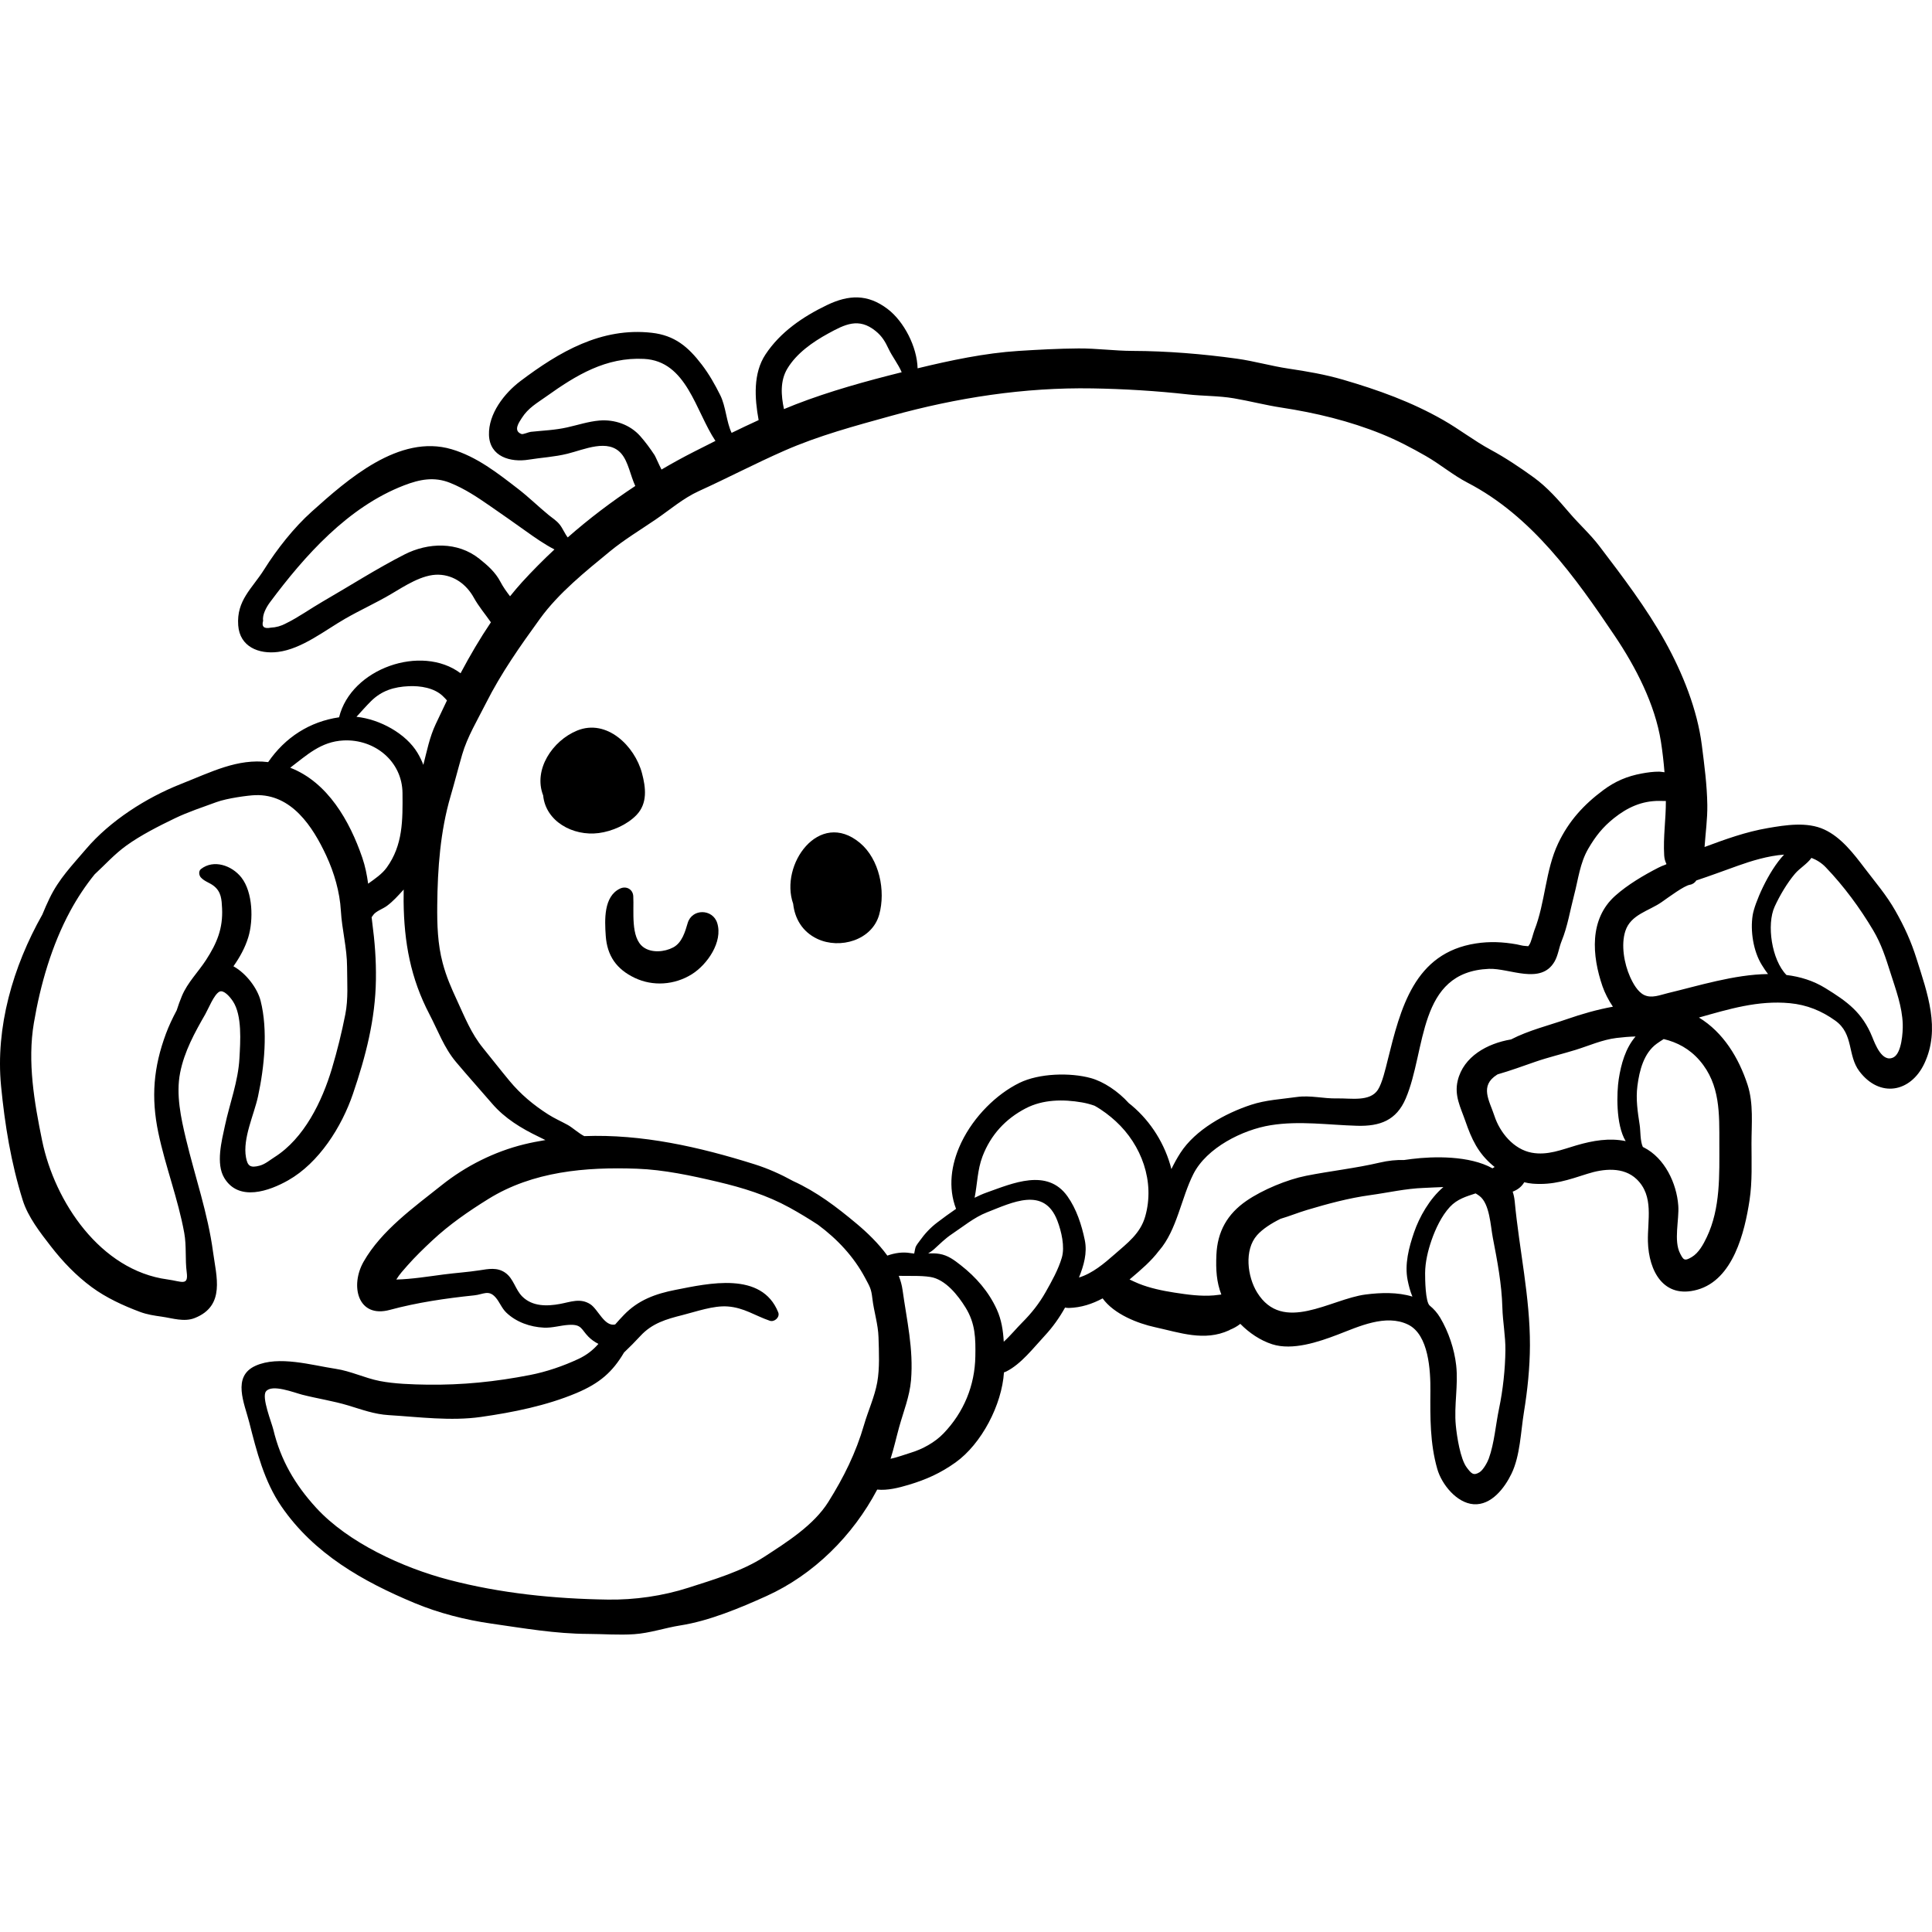 <?xml version="1.0" encoding="iso-8859-1"?>
<!-- Generator: Adobe Illustrator 19.0.0, SVG Export Plug-In . SVG Version: 6.00 Build 0)  -->
<svg version="1.1" id="Layer_1" xmlns="http://www.w3.org/2000/svg" xmlns:xlink="http://www.w3.org/1999/xlink" x="0px" y="0px"
	 viewBox="0 0 512.001 512.001" style="enable-background:new 0 0 512.001 512.001;" xml:space="preserve">
<g>
	<g>
		<path d="M507.925,254.127c-1.467-4.671-3.214-8.497-5.629-12.752c-2.375-4.188-5.24-7.481-8.144-11.305
			c-2.927-3.854-6.217-8.175-10.718-10.25c-4.534-2.09-10.186-1.189-14.932-0.373c-5.897,1.014-11.197,2.946-16.775,5.018
			c0.254-3.713,0.782-7.412,0.73-11.119c-0.076-5.341-0.784-10.574-1.452-15.861c-1.194-9.454-5.132-19.213-9.76-27.527
			c-4.912-8.825-11.25-17.162-17.361-25.187c-2.444-3.21-5.317-5.755-7.914-8.792c-2.937-3.434-5.873-6.819-9.547-9.481
			c-3.606-2.611-7.47-5.197-11.383-7.309c-4.38-2.364-8.254-5.415-12.588-7.886c-8.462-4.827-17.211-7.958-26.515-10.676
			c-4.794-1.4-9.563-2.208-14.502-2.946c-4.606-0.688-9.068-1.992-13.671-2.631c-9.006-1.251-18.53-2.032-27.611-2.057
			c-4.791-0.013-9.512-0.686-14.331-0.654c-5.254,0.035-10.685,0.327-15.929,0.66c-8.879,0.565-18.058,2.51-26.72,4.61
			c-0.137-5.686-3.595-12.412-7.942-15.72c-5.304-4.037-10.332-3.802-16.098-1.028c-6.337,3.047-12.339,7.119-16.275,13.078
			c-3.284,4.97-2.888,11.542-1.814,17.393c-2.402,1.096-4.79,2.224-7.16,3.384c-1.406-2.965-1.512-6.979-3.007-9.984
			c-1.406-2.826-2.958-5.568-4.876-8.078c-3.627-4.748-7.186-7.777-13.288-8.464c-13.354-1.504-24.544,5.067-34.817,12.818
			c-4.24,3.2-8.497,8.662-8.311,14.277c0.192,5.786,5.76,7.297,10.497,6.531c3.484-0.563,6.808-0.713,10.272-1.566
			c4.526-1.116,10.799-4.085,14.299-0.037c1.851,2.141,2.397,5.763,3.703,8.576c-6.255,4.125-12.272,8.686-17.902,13.634
			c-0.807-1.036-1.319-2.387-2.115-3.389c-0.891-1.124-1.906-1.697-2.974-2.575c-2.716-2.234-5.263-4.739-8.091-6.919
			c-5.409-4.17-10.905-8.507-17.585-10.485c-13.918-4.123-27.624,8.055-37.056,16.509c-4.773,4.277-9.245,9.969-12.647,15.38
			c-3.167,5.038-7.342,8.136-6.857,14.788c0.413,5.654,5.416,7.687,10.553,7.038c6.357-0.804,12.445-5.747,17.888-8.863
			c3.94-2.255,8.056-4.111,11.992-6.429c3.68-2.166,8.336-5.303,12.673-5.176c4.135,0.12,7.422,2.636,9.333,6.09
			c1.291,2.334,3.019,4.361,4.525,6.524c-2.898,4.295-5.528,8.79-7.897,13.242c-0.047,0.088-0.091,0.178-0.137,0.266
			c-10.365-7.773-29.031-1.298-32.196,11.669c-7.785,1.139-14.285,5.305-18.798,11.876c-8.146-1.002-14.981,2.588-23.167,5.818
			c-9.124,3.602-18.745,9.741-25.119,17.241c-3.707,4.363-7.146,7.839-9.652,13.041c-0.648,1.345-1.297,2.793-1.899,4.287
			C3.423,256.148-1.224,272.24,0.282,287.808c0.995,10.289,2.644,20.362,5.74,30.254c1.386,4.429,4.627,8.582,7.452,12.223
			c3.157,4.068,6.688,7.764,10.836,10.822c3.802,2.803,8.359,4.903,12.783,6.558c1.9,0.71,3.763,0.982,5.761,1.264
			c2.859,0.404,5.931,1.481,8.752,0.365c8.208-3.25,5.71-11.076,4.857-17.487c-1.362-10.224-4.769-19.914-7.165-29.914
			c-1.344-5.608-2.702-11.826-1.561-17.605c1.121-5.674,3.866-10.637,6.687-15.55c0.805-1.403,2.276-5.165,3.715-5.927
			c1.077-0.57,2.687,1.192,3.565,2.507c2.513,3.769,1.987,10.747,1.751,15.124c-0.332,6.144-2.563,11.895-3.839,17.854
			c-0.864,4.031-2.461,10.079-0.186,13.866c3.855,6.417,12.02,3.427,16.94,0.637c8.148-4.618,14.18-14.148,17.166-22.916
			c3.387-9.945,5.931-19.71,6.085-30.23c0.079-5.359-0.301-10.063-0.99-15.32c-0.056-0.427-0.1-0.849-0.148-1.273
			c0.156-0.174,0.302-0.367,0.432-0.587c0.71-1.005,2.575-1.624,3.603-2.387c1.64-1.214,2.951-2.687,4.313-4.179
			c0.051-0.056,0.098-0.116,0.148-0.172c-0.014,1.07-0.03,2.14-0.018,3.208c0.117,10.807,1.856,20.321,6.848,29.861
			c2.258,4.314,3.851,8.843,7.034,12.632c3.146,3.746,6.393,7.339,9.575,11.042c3.346,3.894,7.713,6.549,12.345,8.775
			c0.568,0.272,1.163,0.57,1.776,0.878c-1.873,0.311-3.744,0.667-5.613,1.124c-7.91,1.931-15.525,5.763-21.876,10.832
			c-7.301,5.825-15.946,11.957-20.687,20.267c-3.652,6.399-1.542,15.076,6.938,12.784c7.263-1.963,14.844-3.073,22.409-3.857
			c2.366-0.246,3.759-1.547,5.601,0.519c1.095,1.229,1.617,2.858,2.864,4.053c2.64,2.533,6.339,3.817,9.941,3.989
			c2.312,0.11,4.362-0.601,6.616-0.731c3.46-0.2,3.25,1.141,5.193,3.12c0.781,0.797,1.69,1.43,2.666,1.918
			c-1.424,1.605-3.025,2.925-5.305,3.991c-4.018,1.879-8.449,3.396-12.799,4.247c-9.132,1.788-17.995,2.696-27.291,2.566
			c-3.926-0.055-8.72-0.211-12.573-0.971c-4.006-0.79-7.622-2.623-11.727-3.237c-6.25-0.935-15.036-3.569-21.179-0.796
			c-6.313,2.849-2.925,10-1.663,14.975c1.954,7.703,3.96,15.652,8.532,22.307c8.614,12.534,21.569,19.883,35.328,25.61
			c6.406,2.667,13.427,4.451,20.294,5.434c8.616,1.233,16.954,2.697,25.672,2.734c4.046,0.017,8.138,0.345,12.18,0.073
			c4.176-0.281,8.144-1.681,12.261-2.327c7.613-1.195,15.732-4.588,22.759-7.759c12.591-5.682,22.967-16.066,29.39-28.237
			c2.743,0.286,5.694-0.474,8.31-1.252c4.652-1.384,8.477-3.106,12.438-5.93c6.911-4.93,12.294-15.286,12.847-23.885
			c0.205-0.061,0.41-0.131,0.62-0.235c3.913-1.944,7.222-6.286,10.161-9.444c2.151-2.312,3.915-4.808,5.414-7.495
			c0.32,0.072,0.658,0.119,1.036,0.109c3.248-0.094,6.188-1.073,8.918-2.537c3.027,4.191,9.301,6.635,13.862,7.631
			c6.64,1.45,13.091,3.838,19.674,0.818c0.1-0.047,0.177-0.107,0.268-0.159c0.954-0.384,1.858-0.88,2.682-1.54
			c2.381,2.426,5.329,4.405,8.461,5.409c5.388,1.727,12.316-0.631,17.366-2.558c5.482-2.092,12.673-5.531,18.603-2.673
			c5.555,2.677,5.989,12.307,5.945,17.596c-0.057,6.969-0.117,13.914,1.831,20.698c1.171,4.078,5.136,8.999,9.611,9.326
			c4.717,0.344,8.245-4.336,10.058-8.1c2.307-4.789,2.44-11.116,3.292-16.318c0.946-5.775,1.57-11.822,1.588-17.649
			c0.039-12.911-2.827-25.35-4.036-38.203c-0.087-0.924-0.277-1.772-0.536-2.562c1.328-0.509,2.37-1.312,3.065-2.493
			c0.732,0.178,1.473,0.317,2.226,0.376c5.447,0.425,9.451-1.002,14.544-2.626c4.169-1.33,9.495-1.933,13.016,1.442
			c4.661,4.47,2.842,10.887,2.988,16.525c0.202,7.804,4.144,15.26,13.083,12.766c9.538-2.662,12.565-15.28,13.848-23.718
			c0.754-4.958,0.516-9.997,0.516-14.997c0-5.168,0.583-10.643-1.047-15.628c-2.332-7.128-6.442-13.882-12.882-17.79
			c7.888-2.216,15.639-4.609,24.109-3.802c4.455,0.423,8.365,1.991,12.037,4.627c4.937,3.544,3.161,9.163,6.363,13.404
			c5.382,7.124,13.577,5.659,17.216-2.021C514.315,272.692,510.763,263.155,507.925,254.127z M208.662,97.676
			c2.442-4.059,6.714-7.041,10.78-9.27c4.479-2.456,8.117-4.324,12.598-0.693c1.704,1.38,2.527,2.791,3.442,4.729
			c0.984,2.084,2.576,4.073,3.477,6.206c-9.467,2.366-19.09,5.019-28.138,8.529c-1.027,0.398-2.043,0.821-3.061,1.239
			C206.986,104.767,206.709,100.923,208.662,97.676z M158.817,111.449c-2.844,0.243-5.767,1.206-8.546,1.823
			c-3.325,0.738-6.306,0.81-9.61,1.168c-0.574,0.062-2.031,0.734-2.451,0.582c-2.308-0.835-0.657-3.096,0.047-4.206
			c1.733-2.734,4.014-3.962,6.555-5.775c7.911-5.642,15.767-10.439,25.857-9.93c11.339,0.571,13.644,13.833,18.931,21.733
			c-1.869,0.936-3.733,1.88-5.595,2.823c-2.933,1.487-5.836,3.081-8.701,4.769c-0.677-1.314-1.622-3.5-1.837-3.825
			c-1.146-1.737-2.411-3.468-3.791-5.027C166.986,112.541,162.874,111.101,158.817,111.449z M127.015,148.068
			c-5.748-4.579-13.561-4.324-19.838-1.119c-7.402,3.78-14.494,8.335-21.673,12.478c-3.208,1.851-6.428,4.175-9.739,5.787
			c-1.254,0.682-2.593,1.057-4.017,1.125c-1.796,0.354-2.469-0.264-2.017-1.852c-0.268-1.605,0.921-3.675,1.806-4.863
			c9.221-12.379,20.698-25.278,35.552-31c4.146-1.597,7.979-2.347,12.168-0.673c3.93,1.571,7.306,3.851,10.755,6.24
			c3.191,2.21,6.366,4.427,9.51,6.679c2.219,1.59,4.869,3.435,7.416,4.739c-2.993,2.793-5.869,5.686-8.596,8.678
			c-1.091,1.198-2.141,2.455-3.173,3.734c-0.932-1.213-1.831-2.453-2.558-3.847C131.295,151.65,129.251,149.847,127.015,148.068z
			 M91.511,268.822c-0.958,4.854-2.135,9.623-3.552,14.365c-2.603,8.711-7.353,18.489-15.188,23.454
			c-1.242,0.787-2.502,1.881-3.941,2.266c-2.496,0.669-3.228,0.117-3.645-2.199c-0.911-5.049,2.152-11.315,3.194-16.157
			c1.675-7.77,2.668-17.52,0.68-25.346c-0.812-3.199-3.726-7.21-7.197-9.128c1.67-2.365,3.081-4.896,3.934-7.684
			c1.386-4.529,1.243-11.955-1.84-15.861c-2.512-3.181-7.327-4.869-10.702-2.223c-0.689,0.54-0.536,1.688,0,2.252
			c1.034,1.088,2.255,1.323,3.393,2.211c2.001,1.564,2.092,3.61,2.205,5.941c0.26,5.344-1.362,9.227-4.227,13.66
			c-2.086,3.228-4.913,5.978-6.412,9.562c-0.532,1.273-0.988,2.545-1.395,3.825c-1.076,2.017-2.061,4.086-2.835,6.168
			c-3.31,8.903-3.981,16.899-2.025,26.25c1.87,8.944,5.242,17.571,6.868,26.55c0.636,3.51,0.2,6.986,0.656,10.436
			c0.495,3.757-1.366,2.405-5.141,1.895c-17.713-2.391-29.851-20.541-33.182-36.804c-2.083-10.168-3.923-20.849-2.183-31.151
			c1.712-10.131,4.726-20.577,9.623-29.64c1.861-3.443,4.026-6.711,6.471-9.74c2.824-2.609,5.243-5.343,8.408-7.628
			c3.845-2.777,8.657-5.209,12.942-7.271c3.391-1.632,7.385-2.952,10.93-4.251c2.84-1.041,8.394-1.783,10.299-1.849
			c9.616-0.328,15.235,8.33,18.808,16.015c2.105,4.529,3.592,9.634,3.878,14.629c0.287,5.05,1.629,9.771,1.644,14.881
			C91.988,260.457,92.329,264.676,91.511,268.822z M102.476,229.927c-1.214,1.678-3.094,2.957-4.916,4.26
			c-0.314-2.302-0.763-4.599-1.558-6.918c-3.315-9.672-9.145-19.965-19.092-23.817c4.362-3.291,8.105-6.936,14.14-7.226
			c8.242-0.395,15.545,5.534,15.616,13.935C106.728,217.377,106.797,223.955,102.476,229.927z M112.191,202.696
			c-0.402-1.053-0.904-2.11-1.553-3.193c-3.038-5.068-9.938-8.9-16.169-9.542c1.25-1.355,2.44-2.734,3.799-4.092
			c2.855-2.858,6.147-3.843,10.06-4.022c3.05-0.14,6.714,0.437,8.98,2.582c0.437,0.413,0.803,0.813,1.144,1.19
			c-1.002,2.081-1.987,4.171-2.969,6.25C113.837,195.352,113.135,199.029,112.191,202.696z M232.476,366.341
			c-0.687,3.822-2.418,7.542-3.5,11.271c-2.148,7.401-5.359,13.874-9.452,20.405c-3.875,6.183-10.959,10.636-16.962,14.539
			c-5.911,3.844-13.446,6.061-20.135,8.21c-6.797,2.183-14.216,3.247-21.33,3.143c-14.176-0.205-28.526-1.659-42.242-5.267
			c-12.042-3.167-26.571-9.771-35.095-19.091c-5.568-6.088-9.384-12.596-11.317-20.667c-0.456-1.902-3.176-8.579-1.96-10.143
			c1.588-2.04,7.493,0.335,9.64,0.883c4.018,1.022,8.169,1.638,12.138,2.833c3.684,1.108,6.894,2.333,10.781,2.569
			c8.03,0.488,16.405,1.626,24.44,0.478c8.488-1.212,17.322-2.985,25.249-6.313c6.196-2.601,9.606-5.609,12.645-10.76
			c1.489-1.416,2.941-2.876,4.361-4.414c3.101-3.36,6.867-4.431,11.119-5.506c3.723-0.941,8.196-2.547,11.931-2.289
			c4.375,0.302,7.257,2.439,11.226,3.795c1.224,0.419,2.735-0.957,2.228-2.228c-4.38-10.96-18.51-7.669-27.228-5.961
			c-5.259,1.031-9.877,2.673-13.712,6.684c-0.771,0.805-1.539,1.634-2.278,2.488c-2.86,0.642-4.526-4.057-6.607-5.383
			c-2.651-1.69-5.188-0.58-8.003-0.06c-3.445,0.636-7.297,0.71-9.994-1.955c-1.882-1.859-2.283-4.75-4.525-6.317
			c-2.14-1.495-4.466-1.001-6.864-0.631c-3.114,0.481-6.304,0.683-9.45,1.094c-4.123,0.538-8.369,1.238-12.557,1.345
			c0.809-1.343,1.937-2.569,2.958-3.726c2.054-2.328,4.287-4.486,6.554-6.604c4.559-4.258,9.63-7.759,14.891-11.023
			c11.787-7.314,25.743-8.51,39.378-8.018c7.099,0.256,14.505,1.843,21.416,3.476c6.636,1.567,13.037,3.541,19.024,6.836
			c2.572,1.415,5.085,2.939,7.544,4.548c5.086,3.777,9.467,8.411,12.486,14.091c1.231,2.315,1.611,2.805,1.91,5.41
			c0.397,3.461,1.533,6.84,1.633,10.327C232.93,358.214,233.151,362.593,232.476,366.341z M227.027,324.304
			c-5.357-4.481-10.562-8.442-16.845-11.314c-3.237-1.783-6.62-3.31-10.222-4.444c-14.667-4.616-29.869-8.045-45.127-7.463
			c-1.401-0.688-3.129-2.272-4.361-2.953c-1.744-0.964-3.541-1.738-5.228-2.82c-3.931-2.52-7.264-5.309-10.236-8.887
			c-2.388-2.875-4.639-5.779-7-8.681c-3.135-3.851-4.819-8.14-6.881-12.605c-1.578-3.416-2.845-6.283-3.816-9.946
			c-1.338-5.052-1.487-10.123-1.437-15.321c0.094-9.684,0.797-19.538,3.535-28.882c1.076-3.67,2.011-7.37,3.074-11.038
			c1.359-4.689,4.078-9.177,6.27-13.536c4.045-8.043,9.101-15.205,14.356-22.457c4.937-6.813,12.065-12.529,18.526-17.836
			c3.794-3.117,8.068-5.683,12.118-8.446c3.742-2.551,7.305-5.648,11.448-7.532c7.593-3.454,14.97-7.326,22.655-10.702
			c9.143-4.017,18.71-6.573,28.314-9.233c17.414-4.823,35.258-7.587,53.345-7.282c8.385,0.142,16.967,0.658,25.31,1.594
			c4.045,0.453,8.142,0.349,12.16,1.034c4.22,0.719,8.335,1.806,12.583,2.455c9.12,1.393,18.045,3.54,26.615,7.009
			c4.062,1.645,7.874,3.652,11.676,5.827c3.82,2.186,7.176,5.06,11.072,7.081c17.045,8.842,28.534,25.024,39.031,40.632
			c5.501,8.179,10.651,18.112,12.198,27.948c0.423,2.694,0.732,5.417,0.951,8.148c-0.604-0.083-1.181-0.157-1.398-0.159
			c-1.589-0.007-3.104,0.203-4.66,0.491c-3.839,0.711-7.003,2.052-10.139,4.383c-5.208,3.869-9.172,8.206-11.986,14.133
			c-3.403,7.167-3.392,15.673-6.304,23.042c-0.299,0.757-0.87,3.272-1.381,3.874c-0.115,0.134-0.179,0.24-0.227,0.333
			c-0.193-0.031-0.447-0.055-0.79-0.064c-0.748-0.019-1.574-0.299-2.313-0.429c-3.643-0.638-7.092-0.809-10.767-0.242
			c-16.375,2.523-19.982,17.186-23.406,30.974c-0.527,2.124-1.434,6.053-2.586,7.817c-2.122,3.249-7.221,2.198-10.795,2.283
			c-3.709,0.088-7.038-0.893-10.753-0.369c-4.062,0.575-8.109,0.768-12.042,2.057c-6.799,2.23-14.78,6.585-18.757,12.766
			c-0.856,1.332-1.651,2.766-2.376,4.271c-1.647-6.522-5.37-12.532-10.539-16.874c-0.237-0.199-0.494-0.397-0.742-0.595
			c-2.834-3.149-6.682-5.706-10.061-6.64c-5.481-1.514-13.722-1.289-18.924,1.264c-6.129,3.008-12.068,8.907-15.372,15.737
			c-0.076,0.154-0.143,0.309-0.215,0.463c-2.548,5.497-3.371,11.559-1.214,17.187c-1.727,1.17-3.399,2.413-4.996,3.621
			c-1.809,1.369-3.297,2.976-4.62,4.831c-0.403,0.565-0.84,1.066-1.115,1.702c-0.054,0.125-0.241,1.019-0.361,1.695
			c-0.334-0.026-0.668-0.064-1.003-0.124c-2.037-0.359-4.136-0.039-6.116,0.666C232.809,329.515,229.804,326.628,227.027,324.304z
			 M258.475,359.476c-0.134,7.696-3.043,14.798-8.443,20.407c-2.292,2.381-5.564,4.172-8.714,5.119
			c-1.454,0.437-3.4,1.184-5.309,1.594c0.875-2.736,1.492-5.557,2.257-8.328c1.145-4.15,2.806-8.183,3.166-12.509
			c0.689-8.317-1.125-15.83-2.248-23.923c-0.175-1.264-0.525-2.508-1.004-3.726c2.607,0.082,5.726-0.122,8.386,0.301
			c3.994,0.636,7.327,4.875,9.322,8.111C258.507,350.771,258.559,354.662,258.475,359.476z M281.396,333.285
			c-0.915,3.138-2.691,6.314-4.3,9.152c-1.708,3.013-3.737,5.578-6.185,8.027c-1.506,1.505-3.137,3.514-4.906,5.105
			c-0.166-2.948-0.607-5.859-1.851-8.577c-2.152-4.703-5.475-8.51-9.516-11.679c-1.777-1.394-3.398-2.636-5.681-3.018
			c-1.001-0.168-1.994-0.167-2.987-0.131c0.547-0.334,1.088-0.68,1.566-1.113c1.573-1.422,2.929-2.813,4.733-4.015
			c2.963-1.974,5.904-4.425,9.256-5.739c6.775-2.655,15.198-6.923,18.688,2.205C281.293,326.325,282.239,330.392,281.396,333.285z
			 M295.368,332.42c-2.75,2.415-5.857,5.05-9.43,6.137c1.276-3.18,2.246-6.517,1.542-9.921c-0.825-3.993-2.199-8.242-4.593-11.605
			c-5.369-7.542-14.575-3.42-21.381-1.011c-1.093,0.386-2.166,0.867-3.223,1.401c0.72-3.634,0.74-7.426,2.093-10.967
			c2.183-5.71,6.092-9.945,11.451-12.731c4.548-2.365,9.908-2.44,14.914-1.571c1.113,0.193,2.236,0.491,3.334,0.88
			c2.104,1.171,4.057,2.685,5.615,4.117c6.831,6.281,10.438,16.001,7.804,25.23C302.197,326.92,298.757,329.441,295.368,332.42z
			 M322.359,332.535c-0.178,4.027,0.042,7.228,1.308,10.531c-0.633,0.079-1.291,0.167-1.99,0.227
			c-3.451,0.297-7.035-0.215-10.427-0.737c-3.136-0.483-6.554-1.198-9.489-2.387c-0.8-0.324-1.607-0.714-2.42-1.096
			c0.105-0.088,0.211-0.175,0.316-0.265c2.743-2.325,5.429-4.602,7.494-7.364c0.012-0.013,0.027-0.019,0.039-0.032
			c4.714-5.441,5.836-13.894,9.067-20.28c3.521-6.96,13.025-11.733,20.448-12.932c7.664-1.238,15.243-0.074,22.939,0.143
			c6.091,0.172,10.41-1.448,12.876-7.197c5.499-12.822,3.062-33.598,22.055-34.391c5.453-0.228,13.768,4.358,17.398-1.939
			c0.954-1.654,1.162-3.687,1.898-5.488c1.558-3.813,2.241-8.154,3.288-12.133c1.112-4.226,1.53-8.466,3.763-12.305
			c1.896-3.259,3.836-5.707,6.779-8.058c3.556-2.841,7.379-4.611,12.016-4.586c0.618,0.004,1.199,0.019,1.755,0.029
			c0.025,4.859-0.737,9.494-0.445,14.407c0.052,0.881,0.273,1.644,0.608,2.298c-0.083,0.052-0.167,0.105-0.25,0.159
			c-0.668,0.231-1.31,0.503-1.907,0.809c-3.893,1.994-8.154,4.518-11.429,7.44c-6.942,6.195-6.165,15.879-3.371,23.99
			c0.587,1.702,1.566,3.653,2.76,5.41c-4.216,0.757-8.342,1.967-12.131,3.278c-4.962,1.718-10.186,2.978-14.873,5.398
			c-6.279,1.048-12.587,4.514-14.123,10.9c-0.963,3.997,0.761,7.083,2.029,10.741c1.645,4.746,3.327,8.446,7.298,11.787
			c0.148,0.124,0.305,0.241,0.458,0.364c-0.192,0.113-0.38,0.231-0.569,0.36c-6.115-3.402-15.544-3.199-21.404-2.473
			c-0.662,0.082-1.33,0.175-1.999,0.27c-2.059-0.054-4.179,0.149-6.499,0.693c-6.374,1.495-13.031,2.209-19.482,3.489
			c-5.038,1-11.566,3.712-15.807,6.63C325.247,321.723,322.63,326.378,322.359,332.535z M374.744,326.582
			c-1.369,3.987-2.562,8.476-1.696,12.728c0.277,1.356,0.658,2.891,1.256,4.306c-3.913-1.218-8.437-1.071-12.427-0.555
			c-9.28,1.202-21.926,10.492-28.743-0.569c-2.541-4.123-3.486-11.234,0.008-15.163c1.464-1.644,3.731-3.099,6.206-4.33
			c2.363-0.691,4.68-1.647,7.032-2.349c5.491-1.638,11.028-3.142,16.714-3.923c4.74-0.651,9.491-1.76,14.262-1.916
			c1.646-0.054,3.397-0.192,5.155-0.228C378.839,317.704,376.13,322.545,374.744,326.582z M397.268,373.277
			c-0.902,4.294-1.244,9.165-2.729,13.275c-0.357,0.989-1.487,3.046-2.48,3.635c-1.608,0.955-2.146,0.31-3.347-1.271
			c-1.722-2.269-2.629-8.282-2.908-11.187c-0.507-5.262,0.692-10.628,0.099-15.912c-0.477-4.259-2.028-8.91-4.239-12.611
			c-0.768-1.285-1.698-2.335-2.75-3.188c-1.203-0.917-1.248-7.255-1.244-8.606c0.01-2.908,0.757-5.999,1.688-8.696
			c1.038-3.003,2.678-6.508,4.882-8.874c1.957-2.1,4.345-2.764,6.809-3.579c0.363,0.211,0.718,0.438,1.06,0.703
			c2.687,2.072,2.894,7.871,3.498,11.003c1.198,6.208,2.363,12.253,2.538,18.551c0.107,3.837,0.844,7.464,0.803,11.356
			C398.895,362.84,398.291,368.401,397.268,373.277z M430.818,302.406c-4.324-0.885-8.62-0.173-13.088,1.135
			c-3.892,1.14-7.631,2.708-11.803,1.937c-4.819-0.89-8.445-5.369-9.871-9.712c-1.355-4.128-4.025-7.983,0.681-10.96
			c0.061-0.039,0.129-0.067,0.191-0.104c3.349-0.957,6.627-2.172,10.018-3.342c3.478-1.2,7.092-2.042,10.611-3.132
			c3.609-1.119,7.035-2.687,10.837-3.156c1.688-0.209,3.378-0.348,5.049-0.391c-2.668,3.106-3.842,7.295-4.463,11.338
			C428.46,289.402,428.137,297.963,430.818,302.406z M450.443,281.065c5.479,6.368,5.199,14.109,5.2,22.013
			c0.001,8.27,0.334,17.097-3.323,24.774c-0.923,1.941-2.127,4.163-3.983,5.281c-1.973,1.189-2.228,0.711-3.086-0.94
			c-1.763-3.391-0.218-8.942-0.487-12.678c-0.426-5.934-3.596-12.632-9.129-15.429c-0.087-0.044-0.174-0.08-0.261-0.122
			c-0.732-1.555-0.6-4.266-0.834-5.785c-0.537-3.492-1.065-6.867-0.608-10.404c0.524-4.052,1.675-8.69,5.129-11.189
			c0.588-0.425,1.211-0.825,1.842-1.225C444.476,276.217,447.755,277.941,450.443,281.065z M442.043,263.175
			c-2.075,0.494-4.302,1.475-6.311,0.519c-1.729-0.824-2.97-3.09-3.749-4.829c-1.555-3.477-2.45-8.464-1.245-12.14
			c1.435-4.382,6.225-5.291,9.593-7.644c2.092-1.462,5.978-4.352,7.505-4.609c0.765-0.128,1.333-0.563,1.71-1.143
			c3.731-1.238,7.421-2.622,11.098-3.932c3.485-1.243,7.907-2.61,12.156-2.916c-4.27,4.518-7.834,12.987-8.321,16.042
			c-0.666,4.186,0.174,9.588,2.43,13.208c0.404,0.649,0.989,1.57,1.639,2.4C459.55,258.252,450.062,261.265,442.043,263.175z
			 M501.799,280.205c-3.016,1.54-4.905-3.598-5.631-5.39c-2.632-6.491-6.595-9.361-12.439-12.961
			c-3.195-1.969-6.676-3.027-10.299-3.471c-3.923-4.011-5.302-13.359-3.13-18.113c1.338-2.929,3.325-6.299,5.411-8.748
			c1.236-1.45,3.232-2.592,4.342-4.176c1.403,0.54,2.684,1.338,3.775,2.475c4.814,5.016,9.083,10.813,12.6,16.741
			c2.168,3.653,3.307,7.276,4.583,11.29c1.398,4.401,3.095,8.904,3.237,13.575C504.312,273.521,503.964,279.1,501.799,280.205z"/>
	</g>
</g>
<g>
	<g>
		<path d="M170.135,204.909c-1.916-7.229-9.351-14.504-17.194-11.298c-6.497,2.656-11.678,10.33-8.997,17.193
			c0.661,6.868,7.896,10.852,14.729,9.968c3.508-0.454,7.531-2.204,10.011-4.791C171.655,212.882,171.144,208.716,170.135,204.909z"
			/>
	</g>
</g>
<g>
	<g>
		<path d="M227.877,223.365c-10.793-8.978-21.339,5.804-17.679,16.15c0.421,3.873,2.399,7.407,6.397,9.294
			c5.966,2.816,14.507,0.39,16.405-6.431C234.756,236.057,233.033,227.654,227.877,223.365z"/>
	</g>
</g>
<g>
	<g>
		<path d="M190.072,244.621c-1.189-3.807-6.68-3.91-7.829,0c-0.682,2.321-1.503,5.211-3.826,6.449
			c-2.314,1.234-5.784,1.531-7.942-0.08c-3.43-2.561-2.421-9.554-2.653-13.495c-0.107-1.852-1.873-2.781-3.503-2.011
			c-4.383,2.071-4.078,8.338-3.795,12.481c0.366,5.352,2.871,8.892,7.685,11.185c4.804,2.29,10.545,1.905,15.138-0.969
			C187.436,255.624,191.625,249.591,190.072,244.621z"/>
	</g>
</g>
<g>
</g>
<g>
</g>
<g>
</g>
<g>
</g>
<g>
</g>
<g>
</g>
<g>
</g>
<g>
</g>
<g>
</g>
<g>
</g>
<g>
</g>
<g>
</g>
<g>
</g>
<g>
</g>
<g>
</g>
</svg>
